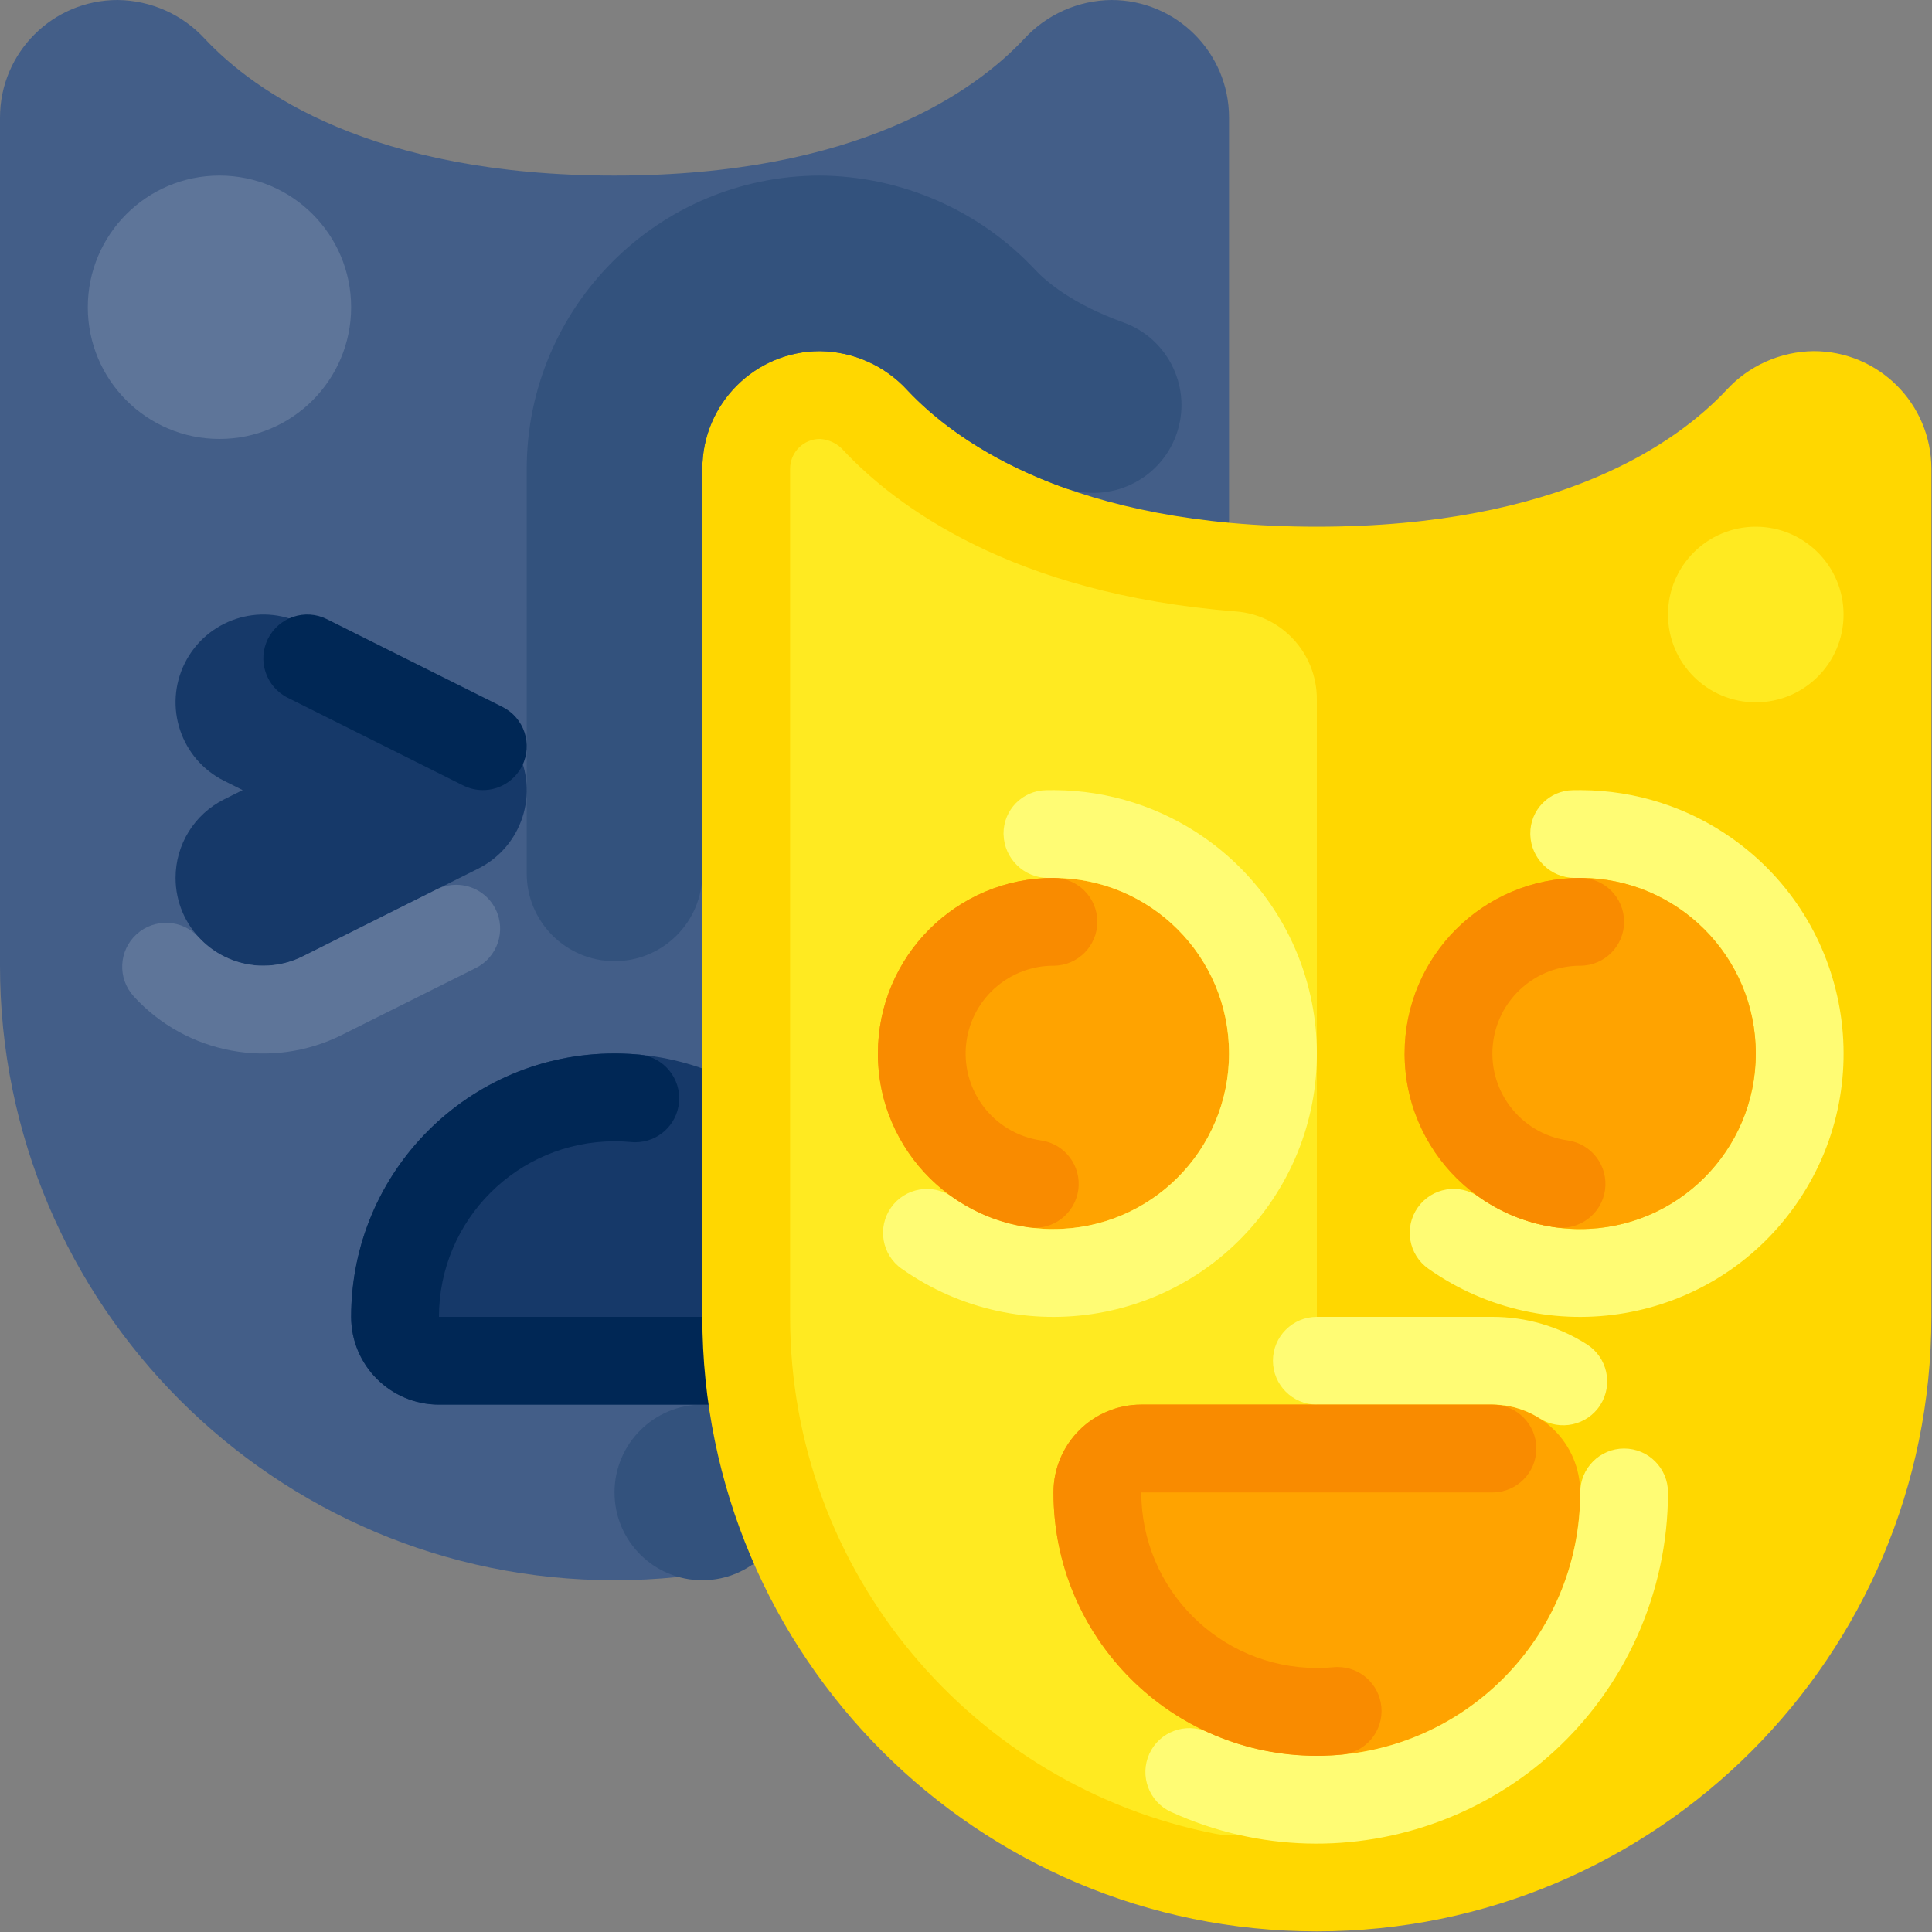 <svg width="40" height="40" viewBox="0 0 40 40" fill="none" xmlns="http://www.w3.org/2000/svg">
<rect x="0" y="0" width="40" height="40" fill="#808080" stroke="none"/>
<path d="M23.011 0C22.32 0.007 21.664 0.301 21.198 0.811C20.191 1.882 17.772 3.635 12.723 3.635C7.674 3.635 5.255 1.882 4.248 0.811C3.782 0.301 3.126 0.007 2.435 0C1.09 0 0 1.09 0 2.435V19.993C0 27.02 5.696 32.717 12.723 32.717C19.75 32.717 25.446 27.02 25.446 19.993V2.435C25.446 1.09 24.356 0 23.011 0Z" fill="#435E88"/>
<path d="M16.358 30.899C16.358 31.903 15.544 32.717 14.541 32.717C13.537 32.717 12.723 31.903 12.723 30.899C12.723 29.895 13.537 29.081 14.541 29.081C15.544 29.081 16.358 29.895 16.358 30.899Z" fill="#33527D"/>
<path d="M16.358 29.081H9.088C8.084 29.081 7.271 28.267 7.271 27.264C7.271 24.252 9.712 21.811 12.723 21.811C15.735 21.811 18.176 24.252 18.176 27.264C18.176 28.267 17.362 29.081 16.358 29.081Z" fill="#163969"/>
<path d="M16.358 29.081H9.088C8.084 29.081 7.27 28.267 7.27 27.264C7.27 27.264 7.27 27.264 7.27 27.264C7.27 24.252 9.711 21.811 12.723 21.811H12.74C12.741 21.811 12.742 21.811 12.743 21.811H12.761C12.762 21.811 12.764 21.811 12.766 21.811H12.786C12.788 21.811 12.79 21.811 12.792 21.811H12.794C12.796 21.811 12.799 21.811 12.801 21.811H12.803C12.805 21.812 12.808 21.812 12.81 21.812H12.811C12.829 21.812 12.846 21.812 12.864 21.813H12.864C12.867 21.813 12.87 21.813 12.873 21.813C12.997 21.816 13.12 21.824 13.243 21.835C13.742 21.884 14.107 22.329 14.058 22.829C14.012 23.294 13.621 23.648 13.155 23.649C13.126 23.649 13.098 23.648 13.069 23.645C12.955 23.634 12.84 23.629 12.723 23.629C10.716 23.631 9.09 25.257 9.088 27.264H16.358C16.86 27.264 17.267 27.671 17.267 28.173C17.267 28.674 16.86 29.081 16.358 29.081Z" fill="#002755"/>
<path d="M21.811 14.541C21.811 16.548 20.183 18.176 18.176 18.176C16.168 18.176 14.541 16.548 14.541 14.541C14.541 12.533 16.168 10.905 18.176 10.905C20.183 10.905 21.811 12.533 21.811 14.541Z" fill="#FFBE00"/>
<path d="M37.551 7.27C36.861 7.278 36.204 7.571 35.739 8.081C34.731 9.153 32.312 10.905 27.264 10.905C22.215 10.905 19.796 9.153 18.789 8.081C18.323 7.571 17.667 7.278 16.976 7.27C15.631 7.27 14.541 8.361 14.541 9.706V27.264C14.541 34.29 20.237 39.987 27.264 39.987C34.29 39.987 39.987 34.29 39.987 27.264V9.706C39.987 8.361 38.897 7.27 37.551 7.27Z" fill="#FFD700"/>
<path d="M16.976 3.635C13.625 3.639 10.909 6.355 10.905 9.706V12.529C10.905 12.546 10.906 12.562 10.906 12.579C10.906 12.595 10.905 12.612 10.905 12.629V18.082C10.905 19.085 11.718 19.899 12.722 19.9C13.726 19.901 14.54 19.088 14.541 18.084C14.541 18.083 14.541 18.082 14.541 18.081V12.629C14.541 12.612 14.54 12.595 14.54 12.579C14.54 12.562 14.541 12.546 14.541 12.529V9.706C14.541 8.361 15.631 7.27 16.976 7.27C17.666 7.278 18.323 7.571 18.789 8.081L18.792 8.084L18.793 8.085L18.796 8.089L18.798 8.091L18.802 8.096L18.805 8.098L18.806 8.099L18.808 8.102L18.809 8.102L18.812 8.106C19.293 8.612 20.085 9.262 21.311 9.809H21.311L21.32 9.813C21.337 9.82 21.354 9.828 21.372 9.835L21.372 9.836L21.38 9.839L21.381 9.84L21.389 9.843L21.39 9.843C21.404 9.849 21.419 9.856 21.433 9.862L21.434 9.862L21.441 9.865L21.443 9.866L21.452 9.87L21.459 9.873L21.46 9.874L21.468 9.877L21.469 9.877L21.477 9.881L21.478 9.881C21.486 9.885 21.495 9.888 21.504 9.892L21.505 9.893L21.512 9.896L21.515 9.897L21.521 9.899L21.523 9.9L21.53 9.903L21.532 9.904L21.538 9.906L21.541 9.908L21.548 9.911L21.549 9.911C21.555 9.914 21.561 9.916 21.567 9.919L21.567 9.919L21.576 9.922L21.578 9.923L21.584 9.926L21.587 9.927L21.593 9.929L21.596 9.93L21.602 9.933L21.605 9.934L21.61 9.936L21.614 9.938L21.619 9.94L21.622 9.941L21.629 9.944L21.631 9.945L21.64 9.948L21.642 9.949L21.648 9.952L21.651 9.953L21.657 9.955L21.661 9.957L21.666 9.959L21.67 9.96L21.674 9.962L21.679 9.964L21.683 9.966L21.687 9.967L21.692 9.969L21.696 9.971L21.701 9.973L21.705 9.974L21.712 9.977L21.716 9.979L21.722 9.981L21.726 9.983L21.731 9.985L21.739 9.988L21.744 9.99L21.748 9.991L21.753 9.993L21.757 9.995L21.766 9.998L21.771 10L21.774 10.002L21.78 10.004L21.782 10.005L21.794 10.009L21.797 10.01L21.802 10.012L21.805 10.014L21.811 10.016L21.814 10.017L21.82 10.019L21.823 10.021L21.829 10.022L21.832 10.024L21.838 10.026L21.841 10.027L21.847 10.029L21.849 10.03L21.855 10.033L21.857 10.033C21.865 10.036 21.872 10.039 21.88 10.042L21.881 10.042L21.888 10.045L21.89 10.046L21.897 10.048L21.899 10.049L21.906 10.052L21.908 10.052L21.914 10.055L21.916 10.056L21.923 10.058L21.925 10.059L21.932 10.061H21.933C21.944 10.066 21.955 10.07 21.966 10.074H21.967L21.975 10.077L21.976 10.077L21.983 10.08L21.985 10.081L21.992 10.083L21.993 10.084L22.001 10.087H22.001C22.011 10.09 22.019 10.093 22.029 10.097C22.973 10.436 24.014 9.946 24.354 9.001C24.693 8.057 24.203 7.016 23.259 6.676C22.204 6.296 21.665 5.833 21.437 5.591C20.282 4.354 18.669 3.647 16.976 3.635Z" fill="#33527D"/>
<path d="M27.264 36.166C27.264 37.28 26.262 38.181 25.169 37.968C20.154 36.988 16.358 32.561 16.358 27.264V9.706C16.358 9.365 16.635 9.088 16.976 9.088C17.164 9.099 17.341 9.185 17.465 9.327C18.534 10.465 20.945 12.295 25.584 12.659C26.529 12.731 27.259 13.516 27.264 14.464V36.166Z" fill="#FFEA21"/>
<path d="M30.899 29.081H23.629C22.625 29.081 21.811 29.895 21.811 30.899C21.811 33.91 24.252 36.352 27.264 36.352C30.275 36.352 32.716 33.91 32.716 30.899C32.717 29.895 31.903 29.081 30.899 29.081Z" fill="#FFA300"/>
<path d="M33.625 29.99C33.123 29.99 32.717 30.397 32.717 30.899C32.717 33.91 30.275 36.352 27.264 36.352H27.214L27.209 36.351H27.195L27.19 36.351H27.177L27.172 36.351H27.163L27.159 36.35H27.15L27.144 36.35H27.141L27.132 36.35H27.131L27.122 36.35H27.12L27.113 36.35H27.109L27.105 36.349H27.1L27.095 36.349H27.091L27.086 36.349H27.082L27.077 36.349L27.073 36.348H27.068L27.064 36.348L27.059 36.348H27.055L27.05 36.348L27.046 36.347L27.041 36.347H27.037L27.032 36.347L27.028 36.347L27.023 36.346H27.019L27.013 36.346L27.009 36.346L27.001 36.345H26.998L26.991 36.345H26.988L26.983 36.344H26.979L26.974 36.344L26.97 36.344L26.965 36.344L26.96 36.343L26.956 36.343L26.951 36.343L26.946 36.343L26.942 36.342L26.937 36.342L26.933 36.342L26.928 36.342L26.924 36.341L26.919 36.341L26.915 36.341L26.91 36.341L26.906 36.34L26.901 36.34L26.897 36.34L26.892 36.339L26.888 36.339L26.88 36.338H26.879L26.87 36.338L26.868 36.338L26.861 36.337L26.858 36.337L26.852 36.337L26.849 36.336L26.843 36.336L26.84 36.336L26.834 36.335L26.831 36.335L26.825 36.334L26.822 36.334L26.816 36.334L26.812 36.333L26.807 36.333L26.804 36.333L26.798 36.332L26.795 36.332L26.789 36.331L26.786 36.331L26.78 36.331L26.777 36.33L26.771 36.33L26.768 36.33L26.761 36.329L26.759 36.329L26.75 36.328H26.75L26.741 36.327L26.738 36.327L26.732 36.326L26.728 36.326L26.723 36.325L26.719 36.325L26.714 36.324L26.71 36.324L26.705 36.323L26.701 36.323L26.696 36.323L26.692 36.322L26.687 36.322L26.683 36.321L26.678 36.321L26.674 36.321L26.669 36.32L26.665 36.319L26.66 36.319L26.656 36.319L26.651 36.318L26.647 36.318L26.642 36.317L26.639 36.317L26.632 36.316L26.63 36.315C26.624 36.315 26.618 36.314 26.612 36.313L26.609 36.313L26.603 36.312L26.599 36.312L26.594 36.311L26.59 36.311L26.585 36.31L26.581 36.309L26.576 36.309L26.573 36.309L26.567 36.308L26.564 36.307L26.559 36.307L26.555 36.306L26.55 36.305L26.546 36.305L26.541 36.304L26.537 36.304L26.532 36.303L26.528 36.303L26.523 36.302L26.519 36.301L26.514 36.301L26.51 36.3L26.505 36.299L26.502 36.299L26.493 36.298L26.489 36.297L26.484 36.296L26.48 36.296L26.475 36.295L26.471 36.294L26.466 36.294L26.462 36.293L26.457 36.293L26.453 36.292L26.449 36.291L26.445 36.291L26.44 36.29L26.436 36.289L26.431 36.289L26.427 36.288L26.422 36.287L26.418 36.286L26.414 36.286L26.409 36.285L26.405 36.285L26.401 36.284L26.396 36.283L26.392 36.282L26.388 36.282L26.383 36.281L26.38 36.28L26.367 36.279L26.366 36.278L26.361 36.278L26.357 36.277L26.352 36.276L26.348 36.275L26.344 36.275L26.34 36.274L26.335 36.273L26.331 36.272L26.326 36.272L26.322 36.271L26.318 36.27L26.314 36.269L26.309 36.268L26.305 36.268L26.3 36.267L26.296 36.266L26.283 36.264L26.279 36.263L26.274 36.262L26.27 36.261L26.266 36.261L26.262 36.26L26.257 36.259L26.254 36.258C26.247 36.257 26.241 36.256 26.234 36.255L26.226 36.253L26.223 36.252L26.218 36.252L26.209 36.25L26.205 36.249L26.201 36.248L26.197 36.247L26.192 36.246L26.188 36.246L26.175 36.243L26.171 36.242L26.166 36.241L26.163 36.24L26.157 36.239L26.154 36.239L26.149 36.238L26.146 36.237L26.14 36.236L26.138 36.235L26.132 36.234V36.234C26.124 36.232 26.116 36.231 26.108 36.229L26.107 36.228L26.1 36.227L26.098 36.227L26.092 36.225L26.09 36.225L26.084 36.224L26.081 36.223L26.073 36.221L26.067 36.22L26.064 36.219L26.058 36.218L26.056 36.217L26.05 36.216L26.048 36.215L26.041 36.214L26.039 36.214L26.033 36.212L26.031 36.212L26.024 36.21L26.023 36.21C26.007 36.206 25.991 36.202 25.976 36.199L25.975 36.199L25.968 36.197L25.966 36.196L25.96 36.195L25.958 36.194L25.951 36.193L25.95 36.192L25.943 36.191L25.941 36.19L25.935 36.188L25.933 36.188L25.926 36.186L25.925 36.186L25.918 36.184L25.917 36.184L25.91 36.182L25.909 36.182L25.901 36.18H25.901C25.88 36.174 25.858 36.169 25.836 36.163H25.836L25.828 36.161H25.828L25.82 36.158L25.82 36.158L25.812 36.156H25.812L25.804 36.154H25.803C25.529 36.078 25.26 35.98 25 35.861C24.544 35.653 24.005 35.854 23.796 36.31C23.588 36.767 23.789 37.306 24.245 37.514C27.9 39.18 32.214 37.567 33.88 33.912C34.31 32.966 34.534 31.939 34.534 30.899C34.534 30.397 34.127 29.99 33.625 29.99ZM30.899 27.264H27.264C26.762 27.264 26.355 27.671 26.355 28.172C26.355 28.674 26.762 29.081 27.264 29.081H30.925L30.928 29.081H30.942L30.945 29.082H30.954L30.958 29.082H30.962L30.966 29.082H30.97L30.971 29.082H30.975L30.979 29.083H30.983L30.987 29.083H30.987L30.991 29.083H30.992L30.999 29.084H31L31.003 29.084H31.004L31.008 29.084H31.008L31.011 29.084H31.012L31.016 29.085L31.017 29.085H31.02L31.021 29.085L31.024 29.085H31.024L31.028 29.086H31.029L31.032 29.086H31.033L31.036 29.086L31.037 29.086L31.041 29.087H31.041L31.045 29.087H31.045L31.049 29.087H31.049L31.053 29.088H31.053L31.057 29.088H31.058L31.062 29.088L31.065 29.088H31.066L31.07 29.089L31.07 29.089L31.074 29.089H31.074L31.078 29.09H31.078L31.082 29.09L31.086 29.09H31.087L31.094 29.091H31.095L31.098 29.092L31.099 29.092L31.103 29.092L31.103 29.092L31.107 29.093H31.107L31.115 29.094H31.115L31.123 29.095H31.123L31.131 29.096H31.132L31.135 29.096L31.136 29.096L31.14 29.097H31.14L31.143 29.097H31.144L31.152 29.098L31.152 29.099L31.16 29.099H31.16L31.164 29.1L31.164 29.1L31.168 29.101H31.168L31.172 29.101H31.172L31.18 29.102L31.18 29.103L31.188 29.104L31.189 29.104L31.192 29.104H31.192L31.196 29.105H31.197L31.2 29.106L31.208 29.107H31.209L31.216 29.108H31.217C31.389 29.139 31.556 29.194 31.712 29.272L31.713 29.273L31.716 29.274L31.716 29.274L31.723 29.278L31.73 29.281L31.734 29.283L31.737 29.285L31.738 29.285L31.74 29.287L31.741 29.287L31.744 29.289L31.745 29.289L31.748 29.291L31.751 29.292L31.754 29.294L31.755 29.295L31.757 29.296L31.758 29.296L31.761 29.298L31.762 29.299L31.764 29.3L31.77 29.302L31.771 29.303L31.773 29.304L31.773 29.305L31.777 29.307L31.778 29.307L31.78 29.308L31.78 29.308L31.784 29.311L31.785 29.311L31.787 29.312L31.788 29.312L31.794 29.316H31.795C31.823 29.332 31.85 29.349 31.877 29.366C32.3 29.636 32.862 29.512 33.132 29.09C33.402 28.666 33.279 28.105 32.855 27.834C32.271 27.461 31.592 27.263 30.899 27.264Z" fill="#FFFC74"/>
<path d="M25.446 21.811C25.446 23.819 23.819 25.446 21.811 25.446C19.803 25.446 18.176 23.819 18.176 21.811C18.176 19.803 19.803 18.176 21.811 18.176C23.819 18.176 25.446 19.803 25.446 21.811Z" fill="#FFA300"/>
<path d="M21.823 16.358C21.819 16.358 21.815 16.358 21.811 16.358C21.802 16.358 21.794 16.358 21.786 16.359L21.662 16.36C21.168 16.365 20.772 16.77 20.777 17.264C20.778 17.269 20.778 17.275 20.778 17.281C20.793 17.779 21.2 18.176 21.698 18.177C21.703 18.177 21.707 18.177 21.711 18.177C21.718 18.177 21.726 18.177 21.733 18.177H21.735L21.738 18.177H21.743L21.748 18.176H21.768L21.773 18.176H21.811C23.819 18.176 25.446 19.803 25.446 21.811C25.446 23.819 23.819 25.446 21.811 25.446H21.757L21.753 25.446H21.74L21.736 25.446H21.728L21.724 25.445H21.718L21.716 25.445H21.711L21.706 25.445H21.7L21.699 25.445H21.693L21.683 25.444H21.681L21.677 25.444H21.676L21.672 25.444H21.67L21.665 25.444H21.66L21.658 25.443H21.654L21.653 25.443L21.642 25.443H21.64L21.636 25.442H21.635L21.63 25.442H21.63L21.624 25.442H21.623L21.619 25.442H21.617L21.613 25.441L21.612 25.441L21.601 25.441H21.6L21.595 25.44L21.594 25.44L21.589 25.44H21.589L21.584 25.44H21.583L21.578 25.439L21.577 25.439L21.573 25.439H21.571L21.561 25.438L21.559 25.438L21.555 25.438H21.554L21.549 25.437H21.549L21.543 25.437H21.543L21.538 25.436L21.537 25.436L21.532 25.436H21.531L21.52 25.435H21.52L21.514 25.435H21.514C21.508 25.434 21.503 25.434 21.497 25.433H21.496L21.492 25.433H21.491L21.48 25.432H21.479L21.474 25.431H21.473L21.462 25.43L21.457 25.43L21.456 25.43L21.451 25.429H21.451L21.44 25.428L21.439 25.428L21.434 25.427H21.433L21.428 25.427L21.422 25.426H21.422L21.417 25.426L21.416 25.425L21.411 25.425H21.411L21.4 25.424H21.399L21.394 25.423L21.393 25.423C21.388 25.422 21.382 25.422 21.377 25.421H21.376C21.371 25.421 21.365 25.42 21.36 25.419H21.359L21.354 25.418H21.354C21.348 25.418 21.342 25.417 21.337 25.416H21.337C21.31 25.413 21.284 25.409 21.258 25.405C20.775 25.331 20.313 25.161 19.898 24.903H19.898C19.892 24.899 19.886 24.896 19.88 24.892L19.879 24.892L19.87 24.886L19.866 24.883L19.865 24.883L19.861 24.88L19.861 24.88L19.852 24.874L19.851 24.874L19.848 24.872L19.838 24.865L19.838 24.865L19.834 24.863L19.833 24.862C19.828 24.859 19.824 24.856 19.82 24.854L19.819 24.853L19.816 24.851L19.815 24.85L19.806 24.845L19.797 24.839L19.797 24.838L19.792 24.835L19.792 24.835L19.788 24.833L19.78 24.827L19.779 24.826L19.775 24.823L19.773 24.822L19.77 24.82L19.766 24.817L19.765 24.817L19.761 24.814L19.76 24.813L19.757 24.811L19.755 24.81L19.753 24.808L19.751 24.807L19.747 24.804L19.743 24.802L19.742 24.801L19.739 24.799L19.738 24.798L19.735 24.796L19.733 24.795L19.729 24.792L19.728 24.791L19.725 24.789L19.724 24.788L19.721 24.787L19.72 24.785L19.716 24.782C19.306 24.493 18.739 24.59 18.449 25C18.159 25.41 18.257 25.977 18.666 26.267C18.666 26.267 18.666 26.267 18.667 26.267C21.127 28.003 24.529 27.417 26.266 24.956C28.003 22.496 27.416 19.094 24.956 17.357C24.044 16.714 22.957 16.365 21.841 16.359C21.835 16.358 21.829 16.358 21.823 16.358Z" fill="#FFFC74"/>
<path d="M32.729 16.358C32.725 16.358 32.721 16.358 32.716 16.358C32.708 16.358 32.7 16.358 32.691 16.359L32.567 16.36C32.074 16.365 31.677 16.77 31.683 17.264C31.683 17.269 31.683 17.275 31.683 17.281C31.698 17.779 32.105 18.176 32.604 18.177C32.608 18.177 32.612 18.177 32.616 18.177C32.624 18.177 32.631 18.177 32.639 18.177H32.641L32.643 18.177H32.649L32.653 18.176H32.673L32.678 18.176H32.716C34.724 18.176 36.352 19.803 36.352 21.811C36.352 23.819 34.724 25.446 32.716 25.446H32.663L32.659 25.446H32.645L32.641 25.446H32.634L32.629 25.445H32.624L32.622 25.445H32.616L32.611 25.445H32.606L32.604 25.445H32.599L32.593 25.445H32.593L32.588 25.444H32.586L32.583 25.444H32.581L32.577 25.444H32.575L32.57 25.444H32.565L32.563 25.443H32.559L32.558 25.443L32.547 25.443H32.546L32.542 25.442H32.54L32.535 25.442H32.535L32.529 25.442H32.528L32.524 25.442H32.523L32.519 25.441L32.517 25.441L32.506 25.441H32.505L32.501 25.44L32.5 25.44L32.495 25.44H32.494L32.489 25.44H32.488L32.484 25.439L32.482 25.439L32.478 25.439H32.477L32.466 25.438L32.465 25.438L32.461 25.438H32.459L32.454 25.437H32.454L32.448 25.437H32.448L32.443 25.436L32.442 25.436L32.437 25.436H32.436L32.425 25.435H32.425L32.42 25.435H32.419C32.413 25.434 32.408 25.434 32.403 25.433H32.401L32.397 25.433H32.396L32.385 25.432H32.384L32.38 25.431H32.379L32.368 25.43H32.367L32.362 25.43L32.361 25.43L32.356 25.429H32.356L32.345 25.428L32.344 25.428L32.34 25.427H32.339L32.333 25.427L32.328 25.426H32.327L32.322 25.426L32.321 25.425L32.316 25.425H32.316L32.305 25.424H32.304L32.299 25.423L32.299 25.423C32.293 25.422 32.288 25.422 32.282 25.421H32.282C32.276 25.421 32.27 25.42 32.265 25.419L32.259 25.418H32.259C32.253 25.418 32.248 25.417 32.242 25.416H32.242C32.216 25.413 32.189 25.409 32.163 25.405C31.68 25.331 31.218 25.161 30.803 24.903H30.803C30.797 24.899 30.791 24.896 30.785 24.892L30.785 24.892L30.776 24.886L30.771 24.883L30.771 24.883L30.767 24.88L30.766 24.88L30.757 24.874L30.753 24.872L30.752 24.871L30.743 24.865L30.743 24.865L30.739 24.863L30.738 24.862C30.734 24.859 30.73 24.856 30.725 24.854L30.724 24.853L30.721 24.851L30.72 24.85L30.711 24.845L30.711 24.844L30.707 24.842L30.706 24.841L30.703 24.839L30.702 24.838L30.698 24.835L30.697 24.835L30.694 24.833L30.692 24.832L30.689 24.83L30.685 24.827L30.684 24.826L30.68 24.823L30.679 24.822L30.676 24.82L30.671 24.817L30.67 24.817L30.666 24.814L30.665 24.813L30.662 24.811L30.66 24.81L30.658 24.808L30.656 24.807L30.653 24.805L30.652 24.804L30.648 24.802L30.647 24.801L30.644 24.799L30.643 24.798L30.64 24.796L30.639 24.795L30.635 24.792L30.634 24.791L30.631 24.789L30.629 24.788L30.627 24.787L30.625 24.785L30.621 24.782C30.212 24.492 29.644 24.589 29.354 24.999C29.064 25.408 29.161 25.976 29.571 26.266C29.571 26.266 29.572 26.266 29.572 26.267C32.032 28.003 35.435 27.417 37.171 24.956C38.908 22.496 38.321 19.094 35.861 17.357C34.95 16.713 33.862 16.365 32.747 16.359C32.741 16.358 32.735 16.358 32.729 16.358Z" fill="#FFFC74"/>
<path d="M21.811 18.176C19.803 18.176 18.176 19.803 18.176 21.811V21.858L18.176 21.862V21.877L18.176 21.881V21.889L18.176 21.892V21.898L18.177 21.9V21.909L18.177 21.912V21.917L18.177 21.921V21.926L18.177 21.928V21.935L18.178 21.939V21.941L18.178 21.945V21.947L18.178 21.951V21.953L18.178 21.956V21.959L18.179 21.962V21.964L18.179 21.968V21.97L18.179 21.973V21.975L18.179 21.979V21.981L18.18 21.985V21.987L18.18 21.992V21.992L18.18 21.998V21.999L18.181 22.003V22.005L18.181 22.009V22.011L18.181 22.015L18.181 22.017V22.02L18.181 22.023L18.182 22.026V22.028L18.182 22.032L18.182 22.034L18.183 22.037V22.039L18.183 22.043L18.183 22.045L18.183 22.049V22.05L18.184 22.061V22.063L18.184 22.067V22.069L18.185 22.073L18.185 22.075L18.185 22.078L18.185 22.08L18.186 22.084V22.086L18.186 22.089L18.186 22.092L18.186 22.095V22.097L18.187 22.101V22.103L18.187 22.107V22.108L18.188 22.113V22.114L18.189 22.125V22.127L18.189 22.13V22.133L18.19 22.136L18.19 22.138L18.19 22.142L18.191 22.144L18.191 22.147L18.191 22.149L18.191 22.153L18.192 22.155L18.192 22.159L18.192 22.16L18.192 22.164V22.166L18.193 22.17L18.193 22.171L18.193 22.176L18.194 22.179L18.194 22.183L18.194 22.185L18.195 22.188L18.195 22.19L18.195 22.194L18.196 22.196L18.196 22.199L18.197 22.207L18.197 22.21L18.197 22.213L18.198 22.216L18.198 22.218L18.198 22.221L18.198 22.224L18.199 22.227L18.199 22.229L18.201 22.24V22.241L18.201 22.245L18.201 22.247L18.202 22.251L18.202 22.253L18.202 22.256L18.202 22.259L18.203 22.262L18.203 22.264L18.204 22.267L18.204 22.27L18.204 22.273L18.205 22.275L18.205 22.279L18.206 22.284L18.206 22.286L18.206 22.29V22.291L18.208 22.303V22.303L18.209 22.308V22.309L18.21 22.314V22.315L18.21 22.319L18.211 22.321L18.211 22.324L18.211 22.326L18.212 22.33L18.212 22.332L18.213 22.336L18.213 22.337L18.214 22.341L18.214 22.343L18.214 22.347L18.215 22.348C18.215 22.354 18.216 22.359 18.217 22.365L18.217 22.366L18.218 22.37V22.372L18.219 22.376L18.219 22.377L18.22 22.381L18.22 22.383L18.22 22.387L18.221 22.389L18.221 22.392L18.222 22.394L18.222 22.398V22.399L18.223 22.404L18.223 22.405L18.224 22.409L18.224 22.41C18.225 22.416 18.226 22.421 18.227 22.427L18.227 22.428L18.228 22.434L18.229 22.438L18.229 22.439L18.23 22.443L18.23 22.445L18.231 22.449L18.231 22.45L18.232 22.454L18.232 22.456L18.233 22.459L18.234 22.466V22.466C18.235 22.474 18.237 22.481 18.238 22.488L18.238 22.489L18.239 22.495L18.24 22.499L18.24 22.5L18.241 22.504L18.241 22.506L18.242 22.51L18.242 22.511L18.243 22.515L18.243 22.517L18.244 22.521L18.245 22.522L18.248 22.538L18.248 22.539L18.249 22.544L18.249 22.545L18.25 22.549L18.25 22.551L18.251 22.555L18.252 22.556L18.252 22.56L18.253 22.561L18.254 22.566L18.254 22.567L18.255 22.571L18.255 22.572L18.256 22.576L18.257 22.582V22.583C18.258 22.588 18.26 22.594 18.261 22.599V22.599L18.262 22.605L18.262 22.605L18.263 22.61L18.264 22.611L18.265 22.615L18.265 22.616L18.266 22.621L18.266 22.622L18.267 22.626L18.267 22.627L18.268 22.631L18.268 22.633L18.27 22.637V22.638C18.271 22.645 18.273 22.653 18.275 22.66L18.276 22.665L18.276 22.666L18.277 22.671V22.672L18.279 22.676L18.279 22.677L18.28 22.681L18.28 22.682L18.281 22.687L18.282 22.688L18.283 22.692V22.693L18.284 22.698C18.285 22.704 18.287 22.709 18.288 22.714L18.288 22.715L18.29 22.721L18.291 22.725L18.291 22.726L18.292 22.73L18.293 22.732L18.294 22.736L18.294 22.737L18.295 22.741L18.297 22.747L18.297 22.747L18.298 22.753L18.298 22.753C18.3 22.76 18.302 22.767 18.304 22.774V22.775L18.305 22.779L18.306 22.78L18.307 22.785L18.307 22.785L18.308 22.79L18.309 22.791L18.31 22.795L18.31 22.796L18.311 22.801V22.802L18.313 22.806V22.807C18.316 22.816 18.318 22.825 18.321 22.834V22.834L18.322 22.839L18.323 22.839L18.324 22.844V22.845L18.325 22.849L18.326 22.85L18.327 22.855L18.327 22.855C18.331 22.868 18.335 22.88 18.338 22.892V22.893L18.34 22.898L18.34 22.898L18.342 22.903L18.342 22.904L18.343 22.908L18.344 22.909L18.345 22.914L18.345 22.914C18.35 22.928 18.354 22.942 18.359 22.956L18.363 22.967C18.368 22.983 18.373 22.998 18.379 23.014L18.38 23.019L18.381 23.02C18.386 23.034 18.391 23.047 18.396 23.061V23.061C18.731 23.975 19.419 24.717 20.304 25.121C20.321 25.129 20.338 25.136 20.355 25.143L20.355 25.144L20.36 25.146L20.36 25.146L20.364 25.148L20.365 25.148C20.375 25.152 20.385 25.157 20.395 25.161L20.395 25.161L20.4 25.163L20.401 25.163L20.405 25.165L20.406 25.166L20.41 25.167L20.411 25.168L20.415 25.169L20.416 25.17L20.421 25.172L20.421 25.172L20.426 25.174H20.426C20.434 25.177 20.443 25.181 20.451 25.184L20.452 25.184L20.456 25.186L20.457 25.186L20.462 25.188L20.462 25.189L20.467 25.19L20.468 25.191L20.471 25.192L20.473 25.193L20.477 25.194L20.478 25.195L20.482 25.196L20.483 25.197C20.491 25.2 20.5 25.203 20.508 25.207L20.509 25.207L20.513 25.209L20.514 25.209L20.518 25.21L20.519 25.211L20.523 25.212L20.524 25.213L20.528 25.214L20.53 25.215L20.534 25.216L20.535 25.216L20.539 25.218L20.54 25.218L20.544 25.22H20.545L20.555 25.224L20.556 25.224L20.56 25.226L20.562 25.227L20.565 25.228L20.567 25.228L20.57 25.23L20.572 25.23L20.575 25.232L20.585 25.235L20.587 25.236L20.596 25.239L20.597 25.239L20.602 25.241L20.608 25.243H20.608L20.613 25.245L20.613 25.245L20.618 25.246L20.619 25.247L20.622 25.248L20.625 25.249L20.628 25.25L20.63 25.25L20.633 25.252L20.635 25.252L20.638 25.253L20.64 25.254L20.643 25.255L20.645 25.256L20.648 25.257L20.65 25.258L20.655 25.259L20.665 25.263L20.667 25.263L20.67 25.264L20.672 25.265L20.675 25.266L20.678 25.267L20.68 25.267L20.683 25.268L20.685 25.269L20.688 25.27L20.69 25.271L20.693 25.272L20.695 25.273L20.698 25.273L20.701 25.274L20.703 25.275L20.706 25.276L20.71 25.277L20.721 25.28L20.723 25.281L20.726 25.282L20.728 25.283L20.731 25.284L20.734 25.284L20.736 25.285L20.739 25.286L20.741 25.287L20.744 25.288L20.747 25.288L20.749 25.289L20.752 25.29L20.754 25.291L20.757 25.291L20.759 25.292L20.762 25.293L20.763 25.293L20.777 25.297L20.78 25.299L20.782 25.299L20.785 25.3L20.787 25.3L20.792 25.302L20.796 25.303L20.797 25.303L20.811 25.307L20.812 25.308L20.816 25.309H20.817C20.825 25.311 20.832 25.314 20.84 25.316H20.841L20.845 25.317L20.846 25.317L20.85 25.318L20.851 25.319L20.855 25.32L20.856 25.32L20.861 25.321L20.865 25.323L20.866 25.323L20.87 25.324L20.871 25.324C20.881 25.327 20.89 25.329 20.9 25.332H20.901L20.905 25.333H20.905L20.91 25.334L20.911 25.334L20.915 25.335L20.916 25.336L20.92 25.337L20.921 25.337L20.925 25.338L20.926 25.338L20.93 25.339H20.93C20.939 25.341 20.947 25.343 20.955 25.345L20.959 25.346L20.96 25.346L20.965 25.348L20.965 25.348L20.97 25.349L20.971 25.349L20.975 25.35L20.975 25.35L20.98 25.351L20.98 25.351C20.994 25.354 21.007 25.357 21.02 25.36H21.02L21.025 25.361L21.025 25.362L21.03 25.363H21.03C21.118 25.382 21.206 25.398 21.296 25.41C21.793 25.481 22.253 25.136 22.324 24.639C22.395 24.142 22.049 23.682 21.552 23.611C21.552 23.611 21.551 23.611 21.551 23.611C20.557 23.467 19.868 22.546 20.011 21.552C20.14 20.658 20.907 19.994 21.81 19.994C22.312 19.994 22.719 19.587 22.719 19.085C22.719 18.583 22.313 18.176 21.811 18.176Z" fill="#F98B00"/>
<path d="M36.352 21.811C36.352 23.819 34.724 25.446 32.717 25.446C30.709 25.446 29.081 23.819 29.081 21.811C29.081 19.803 30.709 18.176 32.717 18.176C34.724 18.176 36.352 19.803 36.352 21.811Z" fill="#FFA300"/>
<path d="M32.717 18.176C30.709 18.176 29.081 19.803 29.081 21.811V21.858L29.081 21.862V21.877L29.082 21.881V21.889L29.082 21.892V21.9L29.082 21.903V21.912L29.082 21.915V21.921L29.083 21.923V21.928L29.083 21.933V21.935L29.083 21.939V21.941L29.083 21.945V21.947L29.084 21.951V21.953L29.084 21.956V21.959L29.084 21.962V21.964L29.084 21.968V21.97L29.085 21.973V21.975L29.085 21.979V21.981L29.085 21.985V21.987L29.085 21.992V21.992L29.086 21.998V21.999L29.086 22.003V22.005L29.086 22.009V22.011L29.087 22.015L29.087 22.017V22.02L29.087 22.023L29.087 22.026V22.028L29.087 22.032V22.034L29.088 22.037L29.088 22.039L29.088 22.043L29.088 22.045L29.089 22.049V22.05L29.09 22.061V22.063L29.09 22.067V22.069L29.09 22.073L29.09 22.075L29.091 22.078L29.091 22.08L29.091 22.084V22.086L29.091 22.089L29.092 22.092L29.092 22.095V22.097L29.092 22.101V22.103L29.093 22.107V22.108L29.093 22.113V22.114L29.094 22.125V22.127L29.095 22.13L29.095 22.133L29.095 22.136L29.096 22.138L29.096 22.142L29.096 22.144L29.096 22.147L29.096 22.149L29.097 22.153L29.097 22.155L29.097 22.159L29.098 22.16L29.098 22.164V22.166L29.099 22.17L29.099 22.171L29.099 22.179L29.1 22.183L29.1 22.185L29.1 22.188L29.1 22.19L29.101 22.194L29.101 22.196L29.101 22.199L29.102 22.202L29.102 22.204L29.102 22.207L29.103 22.21L29.103 22.213L29.103 22.216L29.103 22.218L29.104 22.221L29.104 22.224L29.105 22.227L29.105 22.229L29.106 22.24V22.241L29.107 22.245L29.107 22.247L29.107 22.251L29.107 22.253L29.108 22.256L29.108 22.259L29.108 22.262L29.109 22.264L29.109 22.267L29.109 22.27L29.11 22.273L29.11 22.275L29.111 22.279L29.111 22.284L29.112 22.286L29.112 22.29L29.112 22.291L29.114 22.303V22.303L29.114 22.308L29.115 22.309L29.115 22.314L29.115 22.315L29.116 22.319L29.116 22.321L29.117 22.324L29.117 22.326L29.118 22.33L29.118 22.332L29.118 22.336L29.119 22.337L29.119 22.341L29.119 22.343L29.12 22.347L29.12 22.348C29.121 22.354 29.122 22.359 29.123 22.365L29.123 22.366L29.123 22.37L29.124 22.372L29.124 22.376L29.125 22.377L29.125 22.381L29.125 22.383L29.126 22.387L29.126 22.389L29.127 22.392L29.127 22.394L29.128 22.398L29.128 22.399L29.129 22.404L29.129 22.405L29.13 22.409V22.41C29.131 22.416 29.132 22.421 29.133 22.427V22.428L29.134 22.432L29.134 22.434L29.135 22.438L29.135 22.439L29.136 22.443L29.136 22.445L29.137 22.449L29.137 22.45L29.137 22.454L29.138 22.456L29.139 22.459L29.139 22.461L29.139 22.466L29.14 22.466C29.141 22.474 29.142 22.481 29.144 22.488V22.489L29.145 22.494L29.145 22.495L29.146 22.499L29.146 22.5L29.147 22.504L29.147 22.506L29.148 22.51L29.148 22.511L29.149 22.515L29.149 22.517L29.15 22.521V22.522L29.154 22.538V22.539L29.155 22.544L29.155 22.545L29.156 22.549L29.156 22.551L29.157 22.555L29.157 22.556L29.158 22.56L29.158 22.561L29.159 22.566L29.16 22.567L29.16 22.571L29.161 22.572L29.162 22.576L29.163 22.582V22.583C29.164 22.588 29.165 22.594 29.167 22.599V22.599L29.168 22.605L29.168 22.605L29.169 22.61L29.169 22.611L29.17 22.615L29.171 22.616L29.172 22.621L29.172 22.622L29.173 22.626L29.173 22.627L29.174 22.631L29.174 22.633L29.175 22.637V22.638C29.177 22.645 29.179 22.653 29.18 22.66L29.182 22.665L29.182 22.666L29.183 22.671V22.672L29.184 22.676L29.185 22.677L29.186 22.681L29.186 22.682L29.187 22.687L29.187 22.688L29.188 22.692V22.693L29.19 22.698C29.191 22.704 29.193 22.709 29.194 22.714L29.194 22.715L29.195 22.721L29.197 22.725L29.197 22.726L29.198 22.73L29.198 22.732L29.199 22.736L29.2 22.737L29.201 22.741L29.202 22.747L29.203 22.747L29.204 22.753L29.204 22.753C29.206 22.76 29.208 22.767 29.21 22.774V22.775L29.211 22.779V22.78L29.213 22.785L29.213 22.785L29.214 22.79L29.214 22.791L29.216 22.795L29.216 22.796L29.217 22.801V22.802L29.219 22.806V22.807C29.221 22.816 29.224 22.825 29.227 22.834V22.834L29.228 22.839L29.228 22.839L29.229 22.844L29.23 22.845L29.231 22.849L29.231 22.85L29.233 22.855L29.233 22.855C29.236 22.868 29.24 22.88 29.244 22.892V22.893L29.246 22.898L29.246 22.898L29.247 22.903L29.248 22.904L29.249 22.908L29.249 22.909L29.251 22.914L29.251 22.914C29.255 22.928 29.26 22.942 29.265 22.956L29.268 22.967C29.274 22.983 29.279 22.998 29.285 23.014L29.286 23.019L29.286 23.02C29.291 23.034 29.296 23.047 29.302 23.061V23.061C29.637 23.975 30.324 24.717 31.21 25.121C31.227 25.129 31.244 25.136 31.26 25.143L31.261 25.144L31.265 25.146L31.266 25.146L31.27 25.148L31.271 25.148C31.281 25.152 31.291 25.157 31.301 25.161L31.301 25.161L31.306 25.163L31.306 25.163L31.311 25.165L31.312 25.166L31.316 25.167L31.317 25.168L31.321 25.169L31.322 25.17L31.326 25.172L31.327 25.172L31.332 25.174H31.332C31.34 25.177 31.349 25.181 31.357 25.184L31.358 25.184L31.362 25.186L31.363 25.186L31.367 25.188L31.368 25.189L31.372 25.19L31.373 25.191L31.377 25.192L31.378 25.193L31.382 25.194L31.383 25.195L31.388 25.196L31.388 25.197C31.397 25.2 31.405 25.203 31.414 25.207L31.415 25.207L31.419 25.209L31.42 25.209L31.424 25.21L31.425 25.211L31.429 25.212L31.43 25.213L31.434 25.214L31.435 25.215L31.439 25.216L31.44 25.216L31.445 25.218L31.445 25.218L31.45 25.22H31.45L31.461 25.224L31.462 25.224L31.466 25.226L31.467 25.227L31.471 25.228L31.472 25.228L31.476 25.23L31.477 25.23L31.481 25.232L31.491 25.235L31.493 25.236L31.502 25.239L31.503 25.239L31.508 25.241L31.513 25.243H31.514L31.518 25.245L31.519 25.245L31.523 25.246L31.525 25.247L31.528 25.248L31.53 25.249L31.533 25.25L31.535 25.25L31.538 25.252L31.54 25.252L31.544 25.253L31.546 25.254L31.548 25.255L31.551 25.256L31.554 25.257L31.556 25.258L31.561 25.259L31.571 25.263L31.576 25.264L31.578 25.265L31.581 25.266L31.583 25.267L31.586 25.267L31.589 25.268L31.591 25.269L31.594 25.27L31.596 25.271L31.599 25.272L31.601 25.273L31.604 25.273L31.606 25.274L31.609 25.275L31.611 25.276L31.616 25.277L31.627 25.28L31.629 25.281L31.632 25.282L31.634 25.283L31.637 25.284L31.639 25.284L31.642 25.285L31.644 25.286L31.647 25.287L31.649 25.288L31.652 25.288L31.654 25.289L31.657 25.29L31.66 25.291L31.663 25.291L31.665 25.292L31.668 25.293L31.669 25.293L31.682 25.297H31.683L31.686 25.299L31.688 25.299L31.691 25.3L31.693 25.3L31.698 25.302L31.701 25.303L31.703 25.303L31.716 25.307L31.718 25.308L31.722 25.309H31.722C31.73 25.311 31.738 25.314 31.746 25.316H31.747L31.751 25.317L31.752 25.317L31.756 25.318L31.757 25.319L31.761 25.32L31.762 25.32L31.767 25.321L31.771 25.323L31.772 25.323L31.776 25.324L31.777 25.324C31.787 25.327 31.796 25.329 31.806 25.332L31.811 25.333H31.811L31.815 25.334L31.816 25.334L31.82 25.335L31.822 25.336L31.826 25.337L31.827 25.337L31.831 25.338L31.831 25.338L31.836 25.339H31.837C31.845 25.341 31.852 25.343 31.861 25.345L31.865 25.346L31.866 25.346L31.87 25.348L31.871 25.348L31.875 25.349L31.877 25.349L31.881 25.35L31.881 25.35L31.886 25.351L31.886 25.351C31.899 25.354 31.913 25.357 31.926 25.36H31.926L31.931 25.361L31.931 25.362L31.936 25.363H31.936C32.023 25.382 32.112 25.398 32.202 25.41C32.699 25.481 33.159 25.136 33.23 24.639C33.3 24.142 32.955 23.682 32.458 23.611C32.457 23.611 32.457 23.611 32.456 23.611C31.463 23.467 30.773 22.546 30.917 21.552C31.046 20.658 31.812 19.994 32.716 19.994C33.218 19.994 33.625 19.587 33.625 19.085C33.625 18.583 33.218 18.176 32.717 18.176Z" fill="#F98B00"/>
<path d="M5.455 19.993C4.451 19.994 3.636 19.181 3.635 18.178C3.634 17.488 4.023 16.858 4.64 16.55L5.024 16.358L4.64 16.166C3.742 15.717 3.378 14.626 3.827 13.728C4.276 12.83 5.368 12.466 6.266 12.915L9.901 14.732C10.799 15.181 11.163 16.274 10.713 17.172C10.538 17.523 10.252 17.808 9.901 17.984L6.266 19.802C6.014 19.928 5.736 19.993 5.455 19.993Z" fill="#163969"/>
<path d="M9.445 18.319C9.304 18.319 9.165 18.352 9.039 18.415C9.039 18.415 6.637 19.616 6.304 19.783L6.301 19.784L6.298 19.786L6.296 19.787L6.285 19.792L6.284 19.793L6.266 19.802C6.014 19.928 5.736 19.993 5.455 19.993H5.42L5.418 19.993H5.405L5.402 19.993H5.393L5.39 19.993H5.386L5.385 19.992H5.382L5.378 19.992H5.373L5.37 19.992H5.37L5.362 19.992H5.362L5.359 19.991H5.358L5.351 19.991H5.35L5.347 19.991H5.346L5.339 19.99H5.336L5.335 19.99L5.331 19.99H5.331L5.328 19.989H5.327L5.324 19.989H5.323L5.32 19.989H5.32L5.316 19.989H5.315L5.312 19.988H5.312L5.308 19.988L5.304 19.988H5.304L5.3 19.988H5.3L5.297 19.987H5.296L5.289 19.986H5.289C5.285 19.986 5.281 19.985 5.277 19.985H5.277L5.273 19.985H5.273L5.266 19.984H5.265C5.26 19.983 5.255 19.983 5.25 19.982C5.235 19.98 5.219 19.979 5.204 19.976H5.204C4.784 19.919 4.397 19.716 4.111 19.403C3.773 19.032 3.198 19.005 2.827 19.343C2.456 19.68 2.429 20.255 2.767 20.626C2.767 20.627 2.768 20.628 2.769 20.629C3.866 21.828 5.625 22.154 7.078 21.427L9.852 20.041C10.301 19.816 10.483 19.27 10.259 18.821C10.105 18.513 9.79 18.319 9.445 18.319Z" fill="#5E7599"/>
<path d="M30.899 29.081H23.629C22.625 29.081 21.811 29.895 21.811 30.899C21.811 33.91 24.252 36.352 27.264 36.352H27.281C27.282 36.352 27.283 36.352 27.284 36.352H27.301C27.303 36.352 27.305 36.351 27.306 36.351H27.326C27.329 36.351 27.33 36.351 27.332 36.351H27.335C27.337 36.351 27.339 36.351 27.341 36.351H27.343C27.346 36.351 27.348 36.351 27.351 36.351H27.352C27.369 36.35 27.387 36.35 27.404 36.35H27.405C27.407 36.349 27.41 36.349 27.413 36.349H27.413C27.538 36.346 27.661 36.339 27.783 36.327C28.283 36.278 28.648 35.833 28.599 35.334C28.553 34.869 28.162 34.514 27.695 34.514C27.667 34.514 27.638 34.515 27.61 34.518C27.495 34.529 27.38 34.534 27.264 34.534C25.257 34.532 23.631 32.905 23.629 30.899H30.899C31.401 30.899 31.808 30.492 31.808 29.99C31.808 29.488 31.401 29.081 30.899 29.081Z" fill="#F98B00"/>
<path d="M38.169 12.723C38.169 13.727 37.355 14.541 36.352 14.541C35.348 14.541 34.534 13.727 34.534 12.723C34.534 11.719 35.348 10.905 36.352 10.905C37.355 10.905 38.169 11.719 38.169 12.723Z" fill="#FFEA21"/>
<path d="M9.996 16.358C9.855 16.358 9.716 16.325 9.59 16.262L5.955 14.445C5.506 14.22 5.324 13.674 5.548 13.225C5.773 12.777 6.319 12.594 6.768 12.819L10.403 14.636C10.852 14.861 11.034 15.407 10.81 15.856C10.656 16.164 10.34 16.359 9.996 16.358Z" fill="#002755"/>
<path d="M7.27 6.361C7.27 7.867 6.05 9.088 4.544 9.088C3.038 9.088 1.818 7.867 1.818 6.361C1.818 4.856 3.038 3.635 4.544 3.635C6.05 3.635 7.27 4.856 7.27 6.361Z" fill="#5E7599"/>
</svg>
